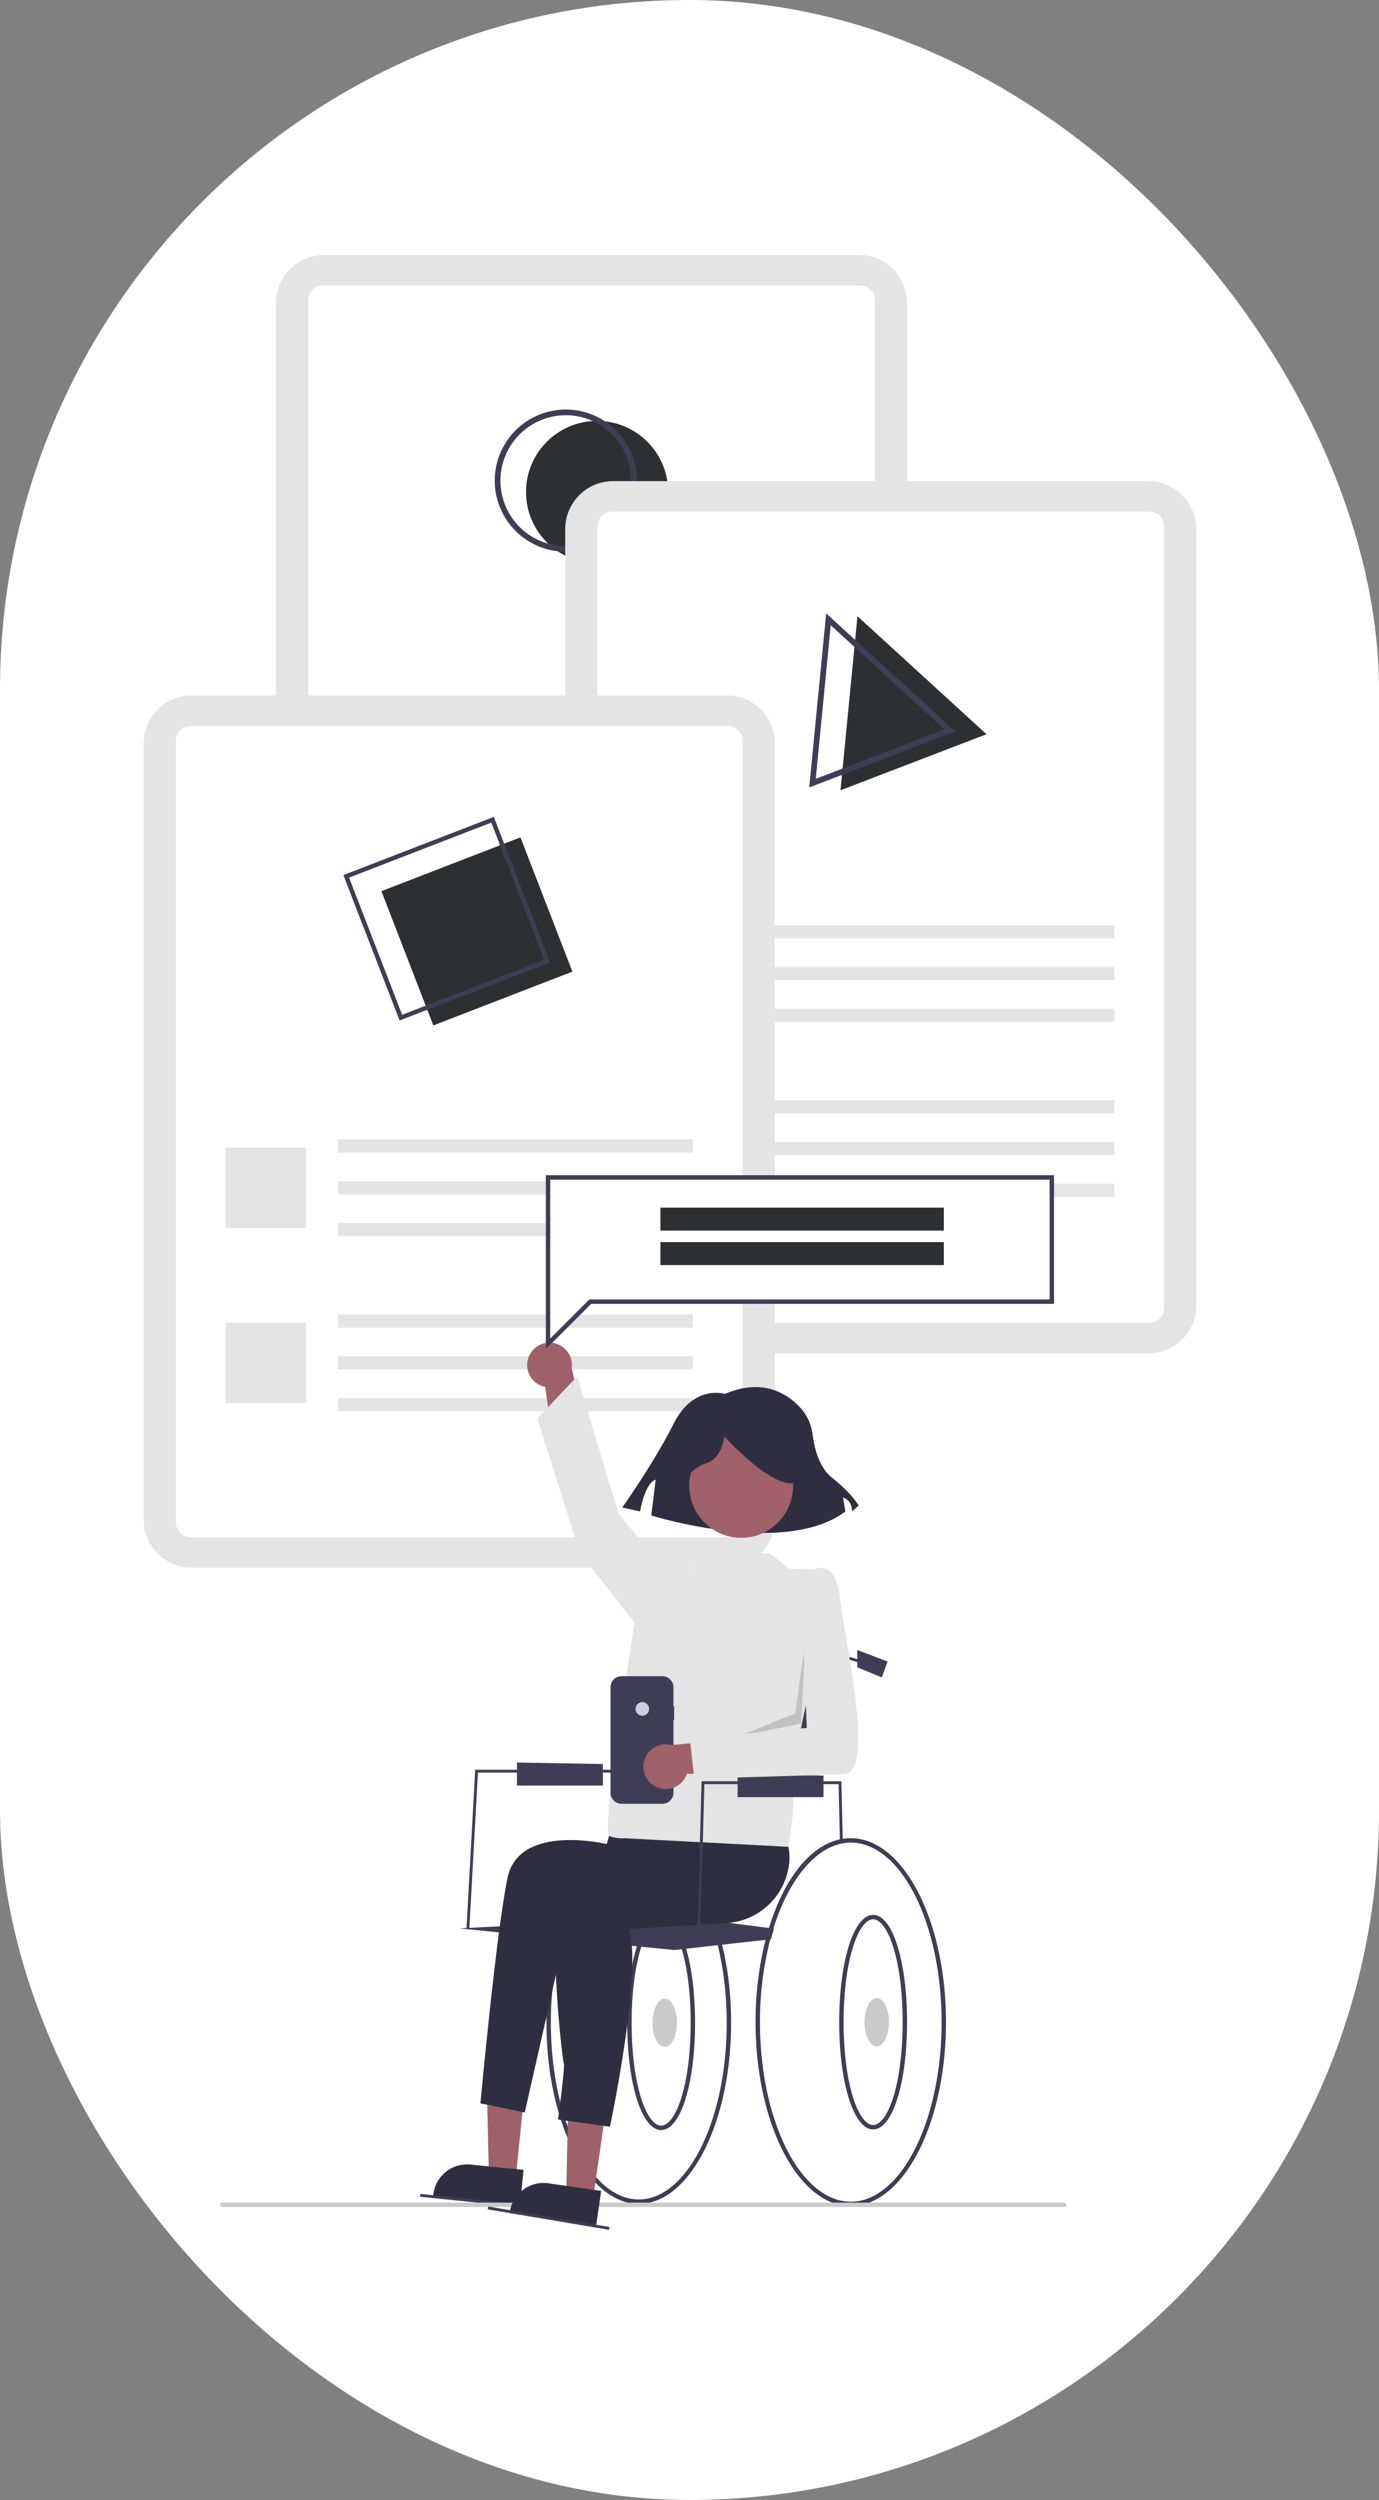 <svg xmlns="http://www.w3.org/2000/svg" width="485" height="879" viewBox="0 0 485 879"><rect x="0" y="0" width="485" height="879" fill="#808080" stroke="none"/><g transform="translate(-1157 -6187)"><rect width="485" height="879" rx="242.5" transform="translate(1157 6187)" fill="#fff"/><g transform="translate(1017 6449.717)"><path d="M436.691,569.9l-9.479-.95-.845-37.015,13.991,1.4Z" transform="translate(-115.276 -66.837)" fill="#9e616a"/><g transform="translate(237.078 -173.073)"><path d="M460.694,454.574H272.417a16.851,16.851,0,0,1-16.832-16.832V164.7a16.851,16.851,0,0,1,16.832-16.832H460.694A16.851,16.851,0,0,1,477.526,164.7V437.742A16.851,16.851,0,0,1,460.694,454.574Z" transform="translate(-255.585 -147.866)" fill="#e4e4e4"/><path d="M464.27,446.914H275.331a5.2,5.2,0,0,1-5.189-5.189V166.874a5.194,5.194,0,0,1,5.189-5.189H464.27a5.2,5.2,0,0,1,5.189,5.189V441.726A5.194,5.194,0,0,1,464.27,446.914Z" transform="translate(-258.83 -150.946)" fill="#fff"/><rect width="124.805" height="4.638" transform="translate(68.356 156.132)" fill="#e4e4e4"/><rect width="124.805" height="4.638" transform="translate(68.356 170.817)" fill="#e4e4e4"/><rect width="124.805" height="4.638" transform="translate(68.356 185.502)" fill="#e4e4e4"/><rect width="28.276" height="28.276" transform="translate(28.78 158.998)" fill="#e4e4e4"/><rect width="124.805" height="4.638" transform="translate(68.356 217.68)" fill="#e4e4e4"/><rect width="124.805" height="4.638" transform="translate(68.356 232.365)" fill="#e4e4e4"/><rect width="124.805" height="4.638" transform="translate(68.356 247.051)" fill="#e4e4e4"/><rect width="28.276" height="28.276" transform="translate(28.78 220.546)" fill="#e4e4e4"/><g transform="translate(-1347.606 -6321.063)"><circle cx="25" cy="25" r="25" transform="translate(1435.528 6379.418)" fill="#2d3032"/><path d="M25,2a23.007,23.007,0,0,0-8.952,44.193,23.006,23.006,0,0,0,17.9-42.387A22.854,22.854,0,0,0,25,2m0-2A25,25,0,1,1,0,25,25,25,0,0,1,25,0Z" transform="translate(1424.528 6375.418)" fill="#3f3d56"/></g></g><path d="M688.4,736.72l-30.566-3.064.039-.387a11.957,11.957,0,0,1,13.089-10.7h0l18.669,1.871Z" transform="translate(-365.485 -224.221)" fill="#2f2e41"/><g transform="translate(338.792 -93.551)"><path d="M460.694,454.574H272.417a16.851,16.851,0,0,1-16.832-16.832V164.7a16.851,16.851,0,0,1,16.832-16.832H460.694A16.851,16.851,0,0,1,477.526,164.7V437.742A16.851,16.851,0,0,1,460.694,454.574Z" transform="translate(-255.585 -147.866)" fill="#e4e4e4"/><path d="M464.27,446.914H275.331a5.2,5.2,0,0,1-5.189-5.189V166.874a5.194,5.194,0,0,1,5.189-5.189H464.27a5.2,5.2,0,0,1,5.189,5.189V441.726A5.194,5.194,0,0,1,464.27,446.914Z" transform="translate(-258.83 -150.946)" fill="#fff"/><rect width="124.805" height="4.638" transform="translate(68.356 156.132)" fill="#e4e4e4"/><rect width="124.805" height="4.638" transform="translate(68.356 170.817)" fill="#e4e4e4"/><rect width="124.805" height="4.638" transform="translate(68.356 185.502)" fill="#e4e4e4"/><rect width="28.276" height="28.276" transform="translate(28.78 158.998)" fill="#e4e4e4"/><rect width="124.805" height="4.638" transform="translate(68.356 217.68)" fill="#e4e4e4"/><rect width="124.805" height="4.638" transform="translate(68.356 232.365)" fill="#e4e4e4"/><rect width="124.805" height="4.638" transform="translate(68.356 247.051)" fill="#e4e4e4"/><rect width="28.276" height="28.276" transform="translate(28.78 220.546)" fill="#e4e4e4"/><g transform="translate(-1347.606 -6321.063)"><path d="M27.5,0,55,55H0Z" transform="translate(1424.709 6378.418) rotate(-21)" fill="#2d3032"/><path d="M27.5,4.472,3.236,53H51.764L27.5,4.472M27.5,0,55,55H0Z" transform="translate(1413.709 6377.418) rotate(-21)" fill="#3f3d56"/></g></g><g transform="translate(190.556 -18.213)"><path d="M460.694,454.574H272.417a16.851,16.851,0,0,1-16.832-16.832V164.7a16.851,16.851,0,0,1,16.832-16.832H460.694A16.851,16.851,0,0,1,477.526,164.7V437.742A16.851,16.851,0,0,1,460.694,454.574Z" transform="translate(-255.585 -147.866)" fill="#e4e4e4"/><path d="M464.27,446.914H275.331a5.2,5.2,0,0,1-5.189-5.189V166.874a5.194,5.194,0,0,1,5.189-5.189H464.27a5.2,5.2,0,0,1,5.189,5.189V441.726A5.194,5.194,0,0,1,464.27,446.914Z" transform="translate(-258.83 -150.946)" fill="#fff"/><rect width="124.805" height="4.638" transform="translate(68.356 156.132)" fill="#e4e4e4"/><rect width="124.805" height="4.638" transform="translate(68.356 170.817)" fill="#e4e4e4"/><rect width="124.805" height="4.638" transform="translate(68.356 185.502)" fill="#e4e4e4"/><rect width="28.276" height="28.276" transform="translate(28.78 158.998)" fill="#e4e4e4"/><rect width="124.805" height="4.638" transform="translate(68.356 217.68)" fill="#e4e4e4"/><rect width="124.805" height="4.638" transform="translate(68.356 232.365)" fill="#e4e4e4"/><rect width="124.805" height="4.638" transform="translate(68.356 247.051)" fill="#e4e4e4"/><rect width="28.276" height="28.276" transform="translate(28.78 220.546)" fill="#e4e4e4"/><rect width="52.419" height="50.604" transform="matrix(0.933, -0.361, 0.361, 0.933, 83.586, 68.834)" fill="#2d3032"/><path d="M365.709,274.427,345.934,223.3l52.912-20.464,19.775,51.13Zm-17.765-50.241L366.6,272.417l50.013-19.343-18.653-48.231Z" transform="translate(-275.725 -160.119)" fill="#3f3d56"/></g><path d="M741.583,703.862c-17.907,0-32.476-28.561-32.476-63.667a115.635,115.635,0,0,1,3.641-29.335c.337-1.283.7-2.554,1.086-3.782,5.938-19.128,16.311-30.549,27.749-30.549,17.907,0,32.476,28.56,32.476,63.666S759.49,703.862,741.583,703.862Zm0-125.779c-10.561,0-20.625,11.288-26.265,29.458-.377,1.206-.736,2.454-1.066,3.709a114.089,114.089,0,0,0-3.591,28.941c0,34.253,13.871,62.117,30.921,62.117S772.5,674.444,772.5,640.2s-13.871-62.112-30.921-62.112Z" transform="translate(-376.914 -191.682)" fill="#3f3d56"/><path d="M432.108,592.67l-35.833-3.661.143-1,35.833,3.661Z" transform="translate(-108.568 -79.334)" fill="#3f3d56"/><path d="M757.592,685.362c-6.8,0-11.935-16.219-11.935-37.726s5.131-37.725,11.935-37.725,11.935,16.218,11.935,37.725S764.4,685.362,757.592,685.362Zm0-73.9c-4.992,0-10.381,13.829-10.381,36.17s5.388,36.171,10.381,36.171,10.381-13.829,10.381-36.171-5.388-36.171-10.381-36.171Z" transform="translate(-385.061 -199.124)" fill="#3f3d56"/><ellipse cx="4.311" cy="8.486" rx="4.311" ry="8.486" transform="translate(369.487 440.027)" fill="#cacaca"/><path d="M837.232,704.291c-18.466,0-33.49-29.016-33.49-64.681a116.314,116.314,0,0,1,3.594-29.218c.366-1.4.754-2.75,1.152-4.026,6.1-19.685,16.848-31.437,28.743-31.437,18.466,0,33.49,29.016,33.49,64.681S855.7,704.291,837.232,704.291Zm0-127.808c-11.011,0-21.456,11.628-27.259,30.345-.392,1.255-.772,2.585-1.132,3.954a114.743,114.743,0,0,0-3.545,28.824c0,34.812,14.326,63.131,31.935,63.131s31.936-28.319,31.936-63.127S854.842,576.483,837.232,576.483Z" transform="translate(-398.009 -191.326)" fill="#3f3d56"/><path d="M853.531,685.067c-6.8,0-11.935-16.218-11.935-37.725s5.131-37.725,11.935-37.725,11.935,16.218,11.935,37.725S860.336,685.067,853.531,685.067Zm0-73.9c-4.992,0-10.381,13.829-10.381,36.171s5.388,36.171,10.381,36.171,10.381-13.829,10.381-36.171-5.388-36.171-10.381-36.171Z" transform="translate(-406.447 -199.058)" fill="#3f3d56"/><ellipse cx="4.311" cy="8.486" rx="4.311" ry="8.486" transform="translate(444.042 439.798)" fill="#cacaca"/><path d="M858.264,741.361H562.191a.777.777,0,1,1,0-1.554H858.264a.777.777,0,1,1,0,1.554Z" transform="translate(-343.993 -228.078)" fill="#cacaca"/><path d="M700.9,355.794a7.814,7.814,0,0,0,5.81,10.48l3.959,27.486,10.791-9.581-5.414-24.632a7.857,7.857,0,0,0-15.146-3.753Z" transform="translate(-374.969 -141.346)" fill="#9e616a"/><path d="M494.987,348.366l69.483-.253v27.373l-69.483,2.8Z" transform="translate(-130.572 -25.861)" fill="#3f3d56"/><path d="M471.9,579.167l-9.429-1.361.761-37.018,13.917,2.009Z" transform="translate(-123.325 -68.81)" fill="#9e616a"/><path d="M722.871,745.941l-30.4-4.387.055-.385a11.957,11.957,0,0,1,13.541-10.126h0l18.57,2.68Z" transform="translate(-373.205 -226.097)" fill="#2f2e41"/><path d="M418.335,451.9l-1.012-.056,3.069-55.761h62.863V397.1h-61.9Z" transform="translate(-113.26 -36.554)" fill="#3f3d56"/><rect width="1.015" height="43.256" transform="translate(311.539 514.113) rotate(-80.427)" fill="#3f3d56"/><path d="M780.335,614.658q-.571,1.833-1.075,3.743l-1.06.117-32.987,3.667-75.569-7.608,78.612-4.057,31.085,4.012Z" transform="translate(-368.118 -199.259)" fill="#3f3d56"/><path d="M779.5,373.227s-10.984-3.5-18.046,10.507S743.4,413.153,743.4,413.153l6.277,1.4s1.569-9.806,5.492-11.207L753.6,415.955s47.077,14.71,68.261-1.4l-.785-4.9s3.138.7,3.138,4.9l2.354-2.1s-2.354-4.2-9.415-9.806c-4.635-3.678-6.228-10.675-6.775-15.05a17.271,17.271,0,0,0-4.7-9.918C800.993,372.823,792.442,367.662,779.5,373.227Z" transform="translate(-384.559 -145.828)" fill="#2f2e41"/><path d="M725.182,567l-1.532,5.459s-30.879-7.49-34.9,11.876-9.54,79.3-9.54,79.3l15.593,3.2,14.808-65.34,59.976-13.083-3.927-33.848Z" transform="translate(-370.249 -186.788)" fill="#2f2e41"/><path d="M758.684,577.619S717.1,569,714.053,589.791s1.521,60.354,2.029,61.368-2.029,19.78-2.029,19.78l18.258,2.536s11.665-55.282,6.593-69.483l34.315-2.123a23.569,23.569,0,0,0,22.2-21.938c.261-4.535-.875-8.652-4.787-10.934-12.172-7.1-34.488-7.1-34.488-7.1Z" transform="translate(-377.785 -188.421)" fill="#2f2e41"/><circle cx="18.258" cy="18.258" r="18.258" transform="translate(382.42 241.48)" fill="#a0616a"/><path d="M766.54,451.282l-11.665-1.456L746.3,470.073s-11.964,74.341-8.921,75.355a13.716,13.716,0,0,0,5.325.761l57.577,3s2.569-11.582,1.554-20.2,10.858-55.826,10.858-55.826L810.411,451.6l-9.715-.179-6.994-5.44-19.464-.061Z" transform="translate(-383.105 -162.569)" fill="#e4e4e4"/><path d="M492.69,286.681l-.507-3.043-14.2-17.244L463.4,218.134,449.415,232.9l14.874,47.188,20.287,25.866Z" transform="translate(-120.413 3.112)" fill="#e4e4e4"/><path d="M766.146,410.917s6.277-8.631,11.769-10.2,6.277-9.415,6.277-9.415,14.123,15.692,22.754,16.477.785-18.831.785-18.831l-15.692-3.923-14.908,1.569-11.769,7.846Z" transform="translate(-389.454 -148.995)" fill="#2f2e41"/><path d="M571.957,423.13l-.491-20.812h-47.2l-1.508,55.8-1.014-.027,1.535-56.79h49.166l.016.49.507,21.3Z" transform="translate(-136.536 -37.718)" fill="#3f3d56"/><path d="M584.763,381.715h-1.015V343l16.372,4.753-.284.974-15.073-4.376Z" transform="translate(-150.357 -24.722)" fill="#3f3d56"/><path d="M594.191,341.913l10.651,4.057-2.029,5.579L594.191,348Z" transform="translate(-152.685 -24.479)" fill="#3f3d56"/><path d="M540.021,398.041v8.114h30.217V398.58Z" transform="translate(-140.61 -36.991)" fill="#3f3d56"/><path d="M440.164,392.82v8.114h30.218v-7.576Z" transform="translate(-118.351 -35.827)" fill="#3f3d56"/><path d="M760.472,512.29h-.247v-6.754a3.909,3.909,0,0,0-3.909-3.909H742.008a3.909,3.909,0,0,0-3.909,3.909h0v37.051a3.909,3.909,0,0,0,3.909,3.909h14.309a3.909,3.909,0,0,0,3.909-3.909V517.1h.246Z" transform="translate(-383.377 -174.986)" fill="#3f3d56"/><circle cx="2.394" cy="2.394" r="2.394" transform="translate(363.515 335.756)" fill="#d0cde1"/><path d="M563.858,338l-1.522,28.909-22.315,4.565,20.287-8.115Z" transform="translate(-140.61 -23.606)" opacity="0.15"/><path d="M708.82,336.134V274.971H887.552V320.2h-162.8Z" transform="translate(-376.85 -124.463)" fill="#fff"/><path d="M708.82,336.134V274.971H887.552V320.2h-162.8Zm1.554-59.609v55.857l13.734-13.735H886V276.525Z" transform="translate(-376.85 -124.463)" fill="#3f3d56"/><rect width="99.676" height="8.082" transform="translate(372.275 161.89)" fill="#2d3032"/><rect width="99.676" height="8.082" transform="translate(372.275 174.012)" fill="#2d3032"/><path d="M757.128,546.689a7.814,7.814,0,0,0,11.136-4.422l27.766-.412-8.122-11.928-25.122,2.219a7.857,7.857,0,0,0-5.659,14.542Z" transform="translate(-386.69 -181.295)" fill="#9e616a"/><path d="M813.106,456.626l4.565-3.55s7.608-4.057,9.129,10.143,12.679,61.368,1.522,61.875-52.767,1.627-52.767,1.627L774,512.734l41.134-3.869Z" transform="translate(-391.379 -164.044)" fill="#e4e4e4"/></g></g></svg>